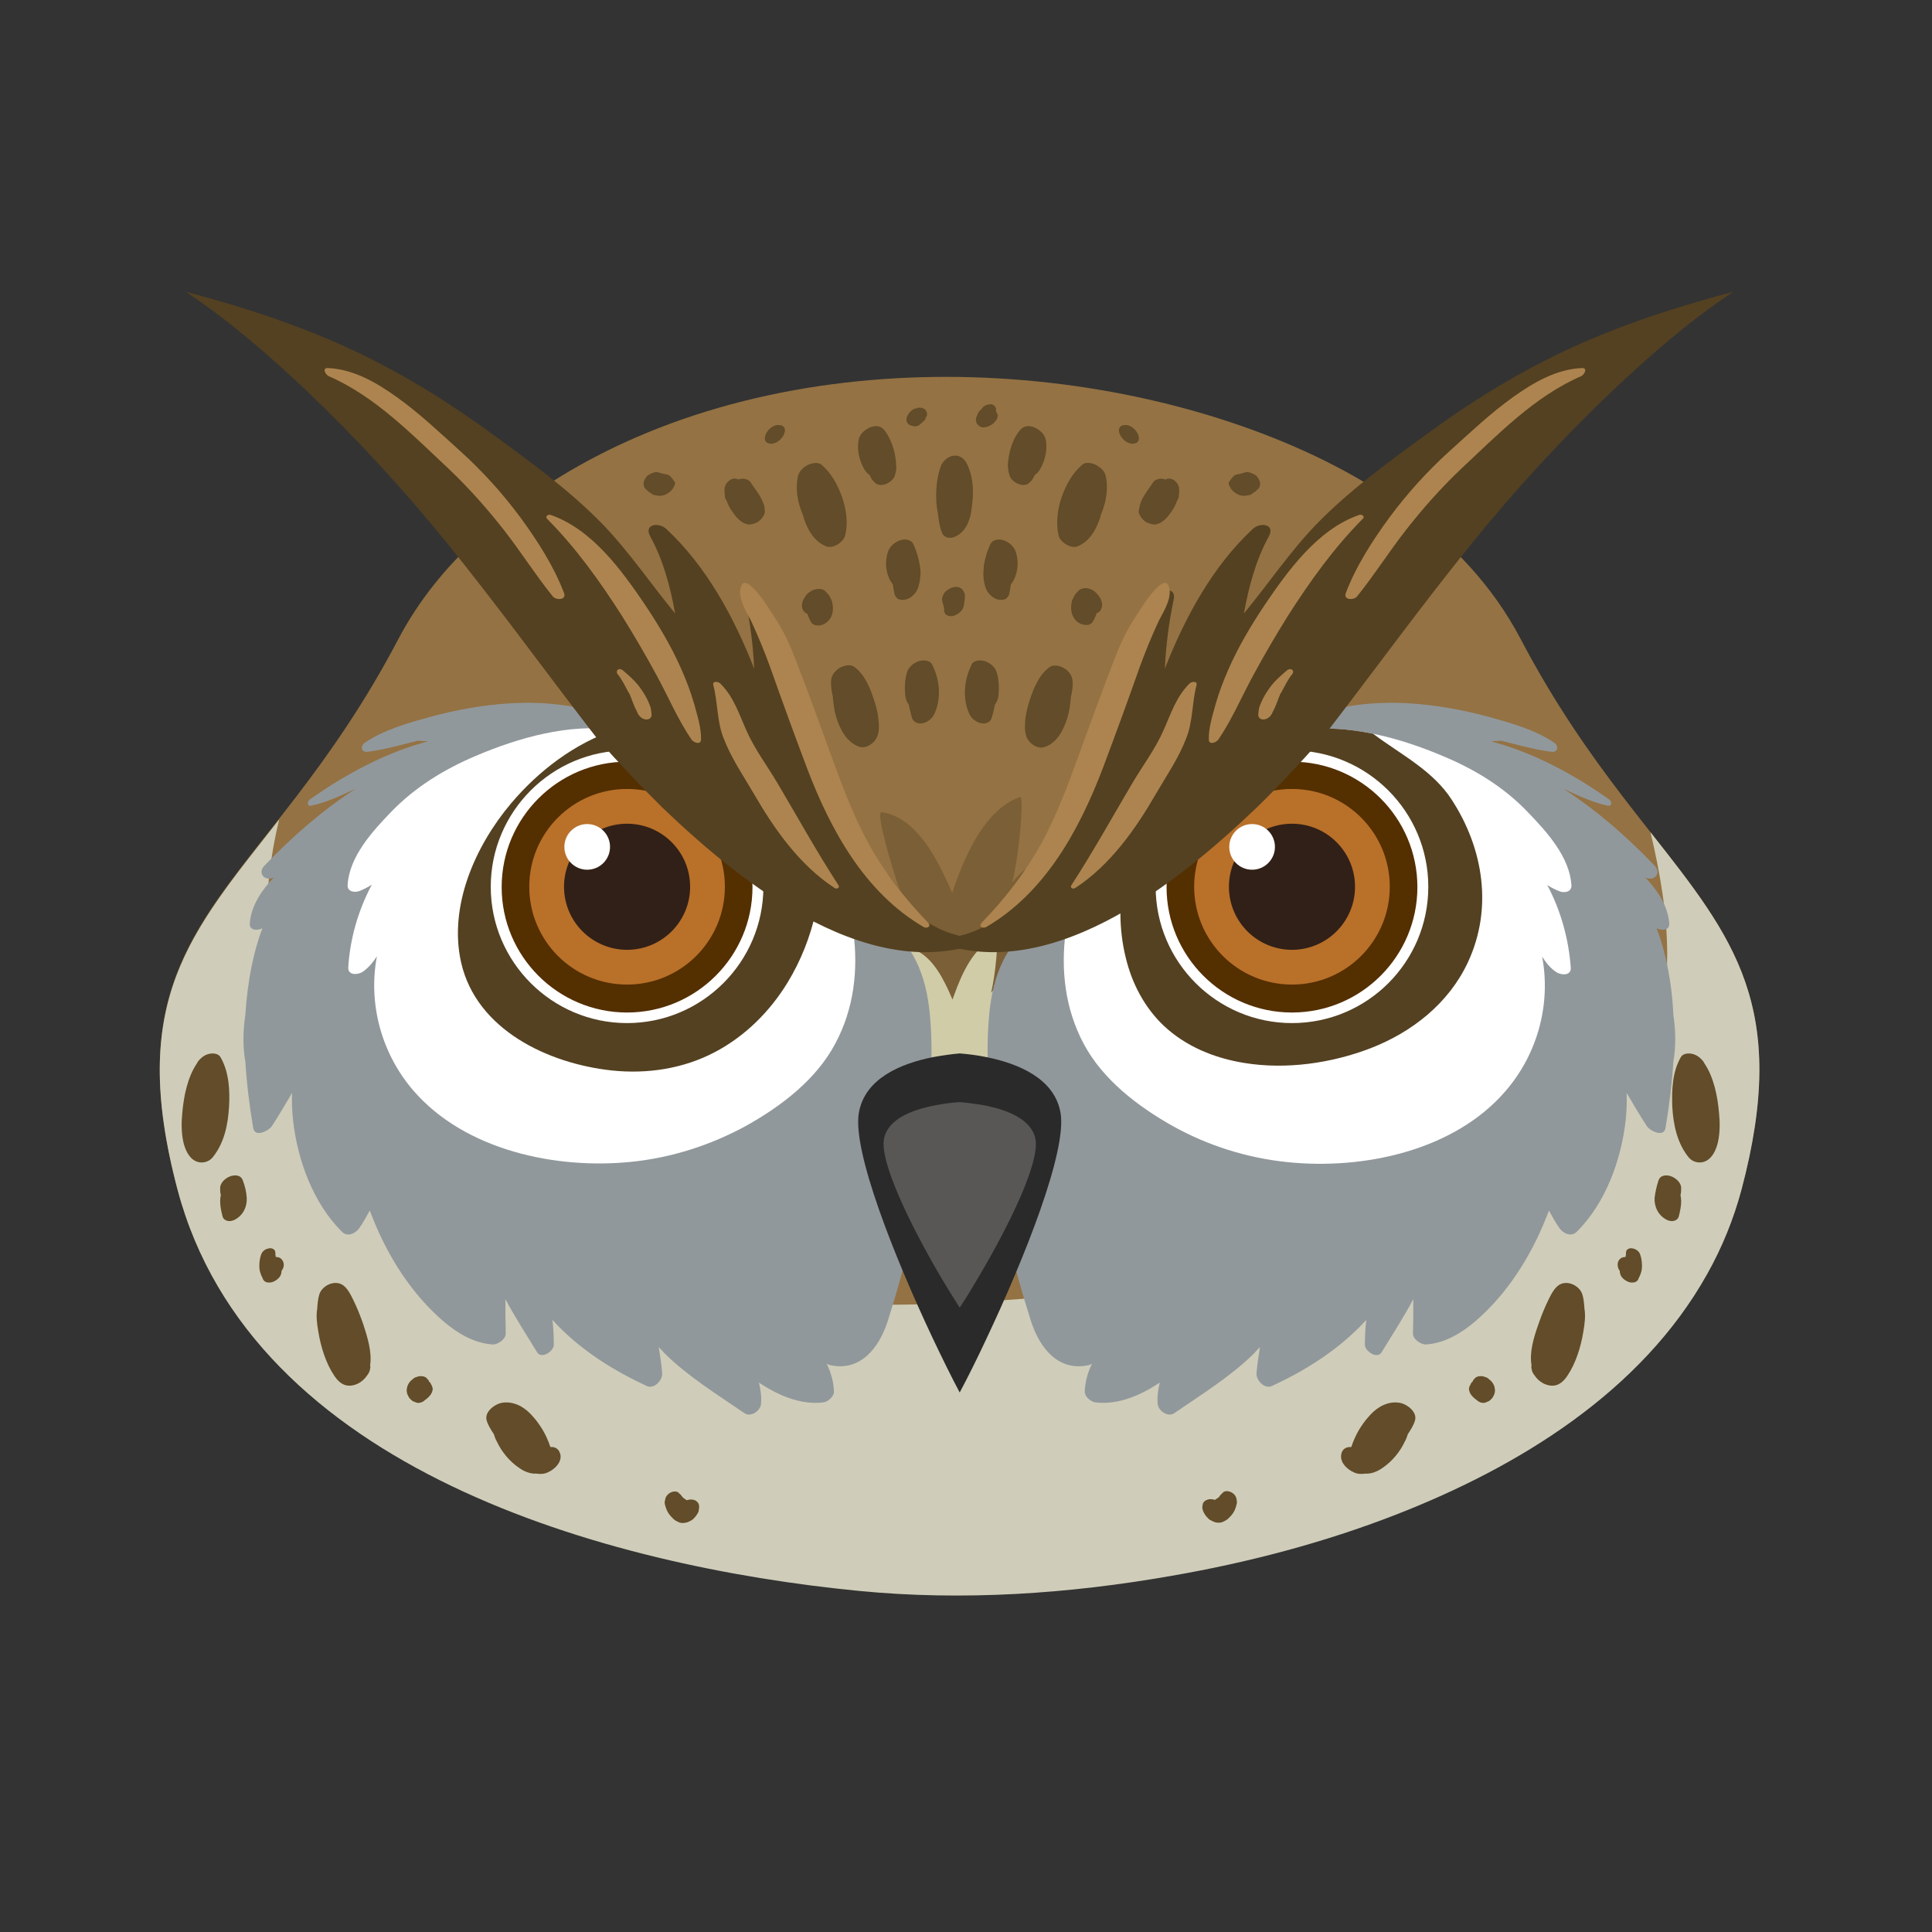 <?xml version="1.0" encoding="utf-8"?>
<!-- Generator: Adobe Illustrator 19.0.0, SVG Export Plug-In . SVG Version: 6.00 Build 0)  -->
<svg version="1.1" id="Calque_1" xmlns="http://www.w3.org/2000/svg" xmlns:xlink="http://www.w3.org/1999/xlink" x="0px" y="0px"
	 viewBox="0 0 566.9 566.9" style="enable-background:new 0 0 566.9 566.9;" xml:space="preserve">
<rect x="0" y="0" width="566.9" height="566.9" fill="#333333" stroke="none"/>
<style type="text/css">
	.st0{fill:#947243;}
	.st1{fill:#CFCDB9;}
	.st2{fill:#7B5F36;}
	.st3{fill:#D0CCA8;}
	.st4{fill:#91989C;}
	.st5{fill:#FFFFFF;}
	.st6{fill:#544121;}
	.st7{fill:#542F00;}
	.st8{fill:#B97029;}
	.st9{fill:#312017;}
	.st10{fill:#2A2A2A;}
	.st11{fill:#595756;}
	.st12{fill:#624C29;}
	.st13{fill:#AD844F;}
</style>
<g id="XMLID_76_">
	<g id="XMLID_133_">
		<path id="XMLID_74_" class="st0" d="M446.2,187.5c-16.6-31.6-48.8-50.9-81.6-62.4c-70.9-24.8-165.8-20.3-224.5,32.9
			c-9.3,8.4-17.3,18.3-23.2,29.5C77.1,263.3,31.2,270,52.1,348.9c21.8,82.2,126.2,110.5,199.8,117.7c30.6,3,61.6,0.9,91.8-4.4
			c22.5-3.9,44.7-9.7,66-18c35.9-14,71.9-36,91.2-70.5c4.4-7.8,7.8-16.2,10.1-24.8C531.9,270,486,263.3,446.2,187.5z"/>
		<path id="XMLID_73_" class="st1" d="M484.3,244.2c2.8,11.8,4.9,23.8,4.9,35.9c0,9.1-1.2,18.3-4.5,26.8
			c-3.5,9.1-9.1,17.1-16.1,23.8c-0.8,0.8-2.5,0.5-2.7-0.7c-2-11.3-0.6-22.8-2.3-34c-3.8,8.1-6.3,16.7-9.4,25.1
			c-3.4,9.1-7.7,18.4-15.5,24.6c-1.1,0.9-2.6,0.3-2.8-1.1c-0.9-10.9,4.5-21.3,4.7-32.1c-0.9,1.5-1.8,2.9-2.8,4.4
			c-14.6,21.9-35.9,37.8-60.1,47.7c-24.5,10.1-51.2,14.4-77.5,16.5c-24.3,1.9-48.8,2.7-73.1,0c-22.8-2.6-45.8-8.3-65.6-20.4
			c-19.1-11.6-33.4-28.7-42.9-48.7c-0.9,7.2-2.4,14.3-5.9,20.7c-0.4,0.7-1.5,1-2.2,0.6c-4.4-2.7-7.7-6.8-9.9-11.5
			c-4.6-9.5-5.6-20.6-5.6-31c-0.1-7.5,0.4-14.9,1.1-22.4c-3.9,8.5-6.4,17.5-8.9,26.5c-0.3,1.3-2.3,1.7-2.9,0.4
			c-3.4-7.1-5.1-14.8-5.7-22.7c-0.7-10.7,0.8-21.6,3.3-32.1c-26.1,33.3-44.5,53.1-29.8,108.6c21.8,82.2,126.2,110.5,199.8,117.7
			c30.6,3,61.6,0.9,91.8-4.4c22.5-3.9,44.7-9.7,66-18c35.9-14,71.9-36,91.2-70.5c4.4-7.8,7.8-16.2,10.1-24.8
			C525.2,295.6,508.7,275.2,484.3,244.2z"/>
		<path id="XMLID_72_" class="st2" d="M206.4,240.4c7.1,10.9,13.7,22.2,21.3,32.8c9.2,12.9,20.5,27.1,36.3,31.8
			c15,4.5,30.9-0.2,43.7-8.5c21.4-13.9,31.1-38.5,45.1-59c-10,3.9-20.2,9.4-28.7,16.6c3.3-5.1,7-9.9,8.2-16.1
			c0.3-1.6-27,10.3-35.3,21c2-7.7,3.6-25.5,2.3-25.1c-10.2,3.5-15.9,16.8-19.2,26c-0.2,0.7-0.5,1.4-0.7,2.1
			c-0.6-1.4-1.2-2.8-1.9-4.2c-3.6-7.7-9.4-18.1-18.8-19.5c-1.9-0.3,3,16.2,5.3,22.9c-3.2-4.5-6.8-8.7-10.6-12.7
			c-7.9-8.1-33.6-16.4-32.8-14.4c1.8,4.4,5,7.8,8.2,11.2c-5.4-5-23.4-7.1-22.5-5.2C206.3,240.2,206.3,240.3,206.4,240.4z"/>
		<path id="XMLID_71_" class="st3" d="M232.6,279.4c4.6,7,8.8,14.2,13.7,21c5.9,8.3,13.2,17.4,23.3,20.4c9.6,2.9,19.8-0.1,28-5.5
			c13.7-8.9,20-24.7,29-37.9c-6.4,2.5-13,6-18.4,10.7c2.1-3.3,4.5-6.4,5.3-10.3c0.2-1-17.3,6.6-22.7,13.5c1.3-5,2.3-16.4,1.5-16.1
			c-6.5,2.2-10.2,10.8-12.3,16.7c-0.2,0.4-0.3,0.9-0.5,1.4c-0.4-0.9-0.8-1.8-1.2-2.7c-2.3-5-6-11.6-12.1-12.5
			c-1.2-0.2,1.9,10.4,3.4,14.7c-2.1-2.9-4.3-5.6-6.8-8.1c-5.1-5.2-21.6-10.5-21.1-9.2c1.1,2.8,3.2,5,5.3,7.2
			c-3.5-3.2-15-4.5-14.4-3.4C232.5,279.3,232.6,279.3,232.6,279.4z"/>
		<g id="XMLID_134_">
			<g id="XMLID_165_">
				<path id="XMLID_70_" class="st4" d="M272.8,297.3c-1.1-11.3-4.8-20.2-14-27.3c-9.3-7.1-19.3-12.6-27.4-21.2
					c-8.4-8.9-14.7-19.4-23-28.3c-6.9-7.4-15.6-12-25.1-8.1c-3.7-2.1-8.3-3.5-11.6-4.3c-7.3-1.7-14.9-2.2-22.4-1.7
					c-7.8,0.5-15.4,1.9-22.9,3.9c-6.5,1.8-13.7,3.8-19.3,7.6c-1.4,0.9-1.2,2.9,0.7,2.7c5-0.6,10.1-2.1,15-3.3c0.1,0,0.2,0.1,0.4,0.1
					c0.8,0,1.6,0.1,2.4,0.1c-1.2,0.4-2.5,0.7-3.7,1.1c-10.9,3.4-21.7,9.4-31,16c-0.8,0.6-0.9,2.1,0.5,1.8c4.5-1,8.8-3,13-5
					c-9.7,6.3-18.6,14-26.8,22.6c-2.2,2.3,0.2,4.7,2.7,3.5c-3.6,3.8-6.6,8.3-7,13.4c-0.2,2.2,2.2,2.2,3.7,1.5
					c-1.4,3.6-2.4,7.4-3.1,10.8c-1,4.9-1.6,9.7-1.9,14.5c-0.7,4.6-0.8,9.4,0,13.9c0.4,6.4,1.2,12.9,2.3,19.4
					c0.5,2.9,4.6,0.8,5.5-0.6c2.1-3.2,4-6.5,5.9-9.7c-0.1,2.7,0,5.4,0.3,8.1c1.3,11.6,5.9,24.3,14.4,32.7c1.6,1.5,3.8,0.5,5-1.1
					c1.2-1.7,2.1-3.4,3.1-5.2c0.3,0.8,0.6,1.6,0.9,2.3c4.5,11.3,11.4,22.2,20.7,30.2c4.1,3.5,8.9,6.4,14.4,6.8
					c1.6,0.1,4-1.6,3.9-3.3c-0.1-3.3-0.1-6.7-0.1-10c2.9,5.5,6.4,10.8,9.3,15.6c1.3,2.1,4.9-0.3,4.9-2.2c0-2.4-0.1-4.8-0.4-7.3
					c0.6,0.6,1.2,1.3,1.8,1.9c7.4,7.5,16.4,13.1,25.9,17.5c2.2,1,4.7-1.8,4.5-3.8c-0.2-2.6-0.6-5.1-1-7.6c0.6,0.6,1.2,1.2,1.7,1.8
					c7,6.9,15.5,12.1,23.5,17.6c1.8,1.2,4.6-0.7,4.8-2.7c0.2-2.1-0.1-4.2-0.6-6.3c5.6,3.7,12.1,6.6,18.9,5.8
					c1.4-0.2,3.2-1.8,3.1-3.2c-0.1-3-0.9-5.6-2.1-8.1c0.3,0.1,0.5,0.2,0.7,0.3c9.2,2.2,14.7-5.1,17.2-12.9c5.4-17,10-35.3,10.7-53.4
					c0.1-0.4,0.1-0.9,0.2-1.3C273,321.3,274,309.2,272.8,297.3z"/>
				<path id="XMLID_171_" class="st5" d="M238.9,241.8c-6.5-10.7-15.2-20.9-26.8-26.2c-9.9-4.6-21.1-4.9-31.3-1.5
					c-13.9-1.8-28.5,2.3-41.2,7.7c-9.2,3.9-17.7,9.1-24.7,16.3c-5.6,5.8-12.4,13.2-12.9,21.6c-0.1,2,2.1,2.3,3.6,1.7
					c1.2-0.5,2.4-1.1,3.5-1.8c-4,7.5-6.4,15.9-6.9,24.2c-0.2,2.5,2.9,2.3,4.3,1.3c1.7-1.2,3-2.8,4.1-4.5
					c-2.6,13.7,1.2,28.4,10.7,39.4c15.1,17.5,41.8,23.2,64,20.9c11.8-1.2,23.3-4.9,33.7-10.6c10.2-5.7,20.5-13.5,26.1-24.1
					C256,285.9,250.4,260.6,238.9,241.8z"/>
				<path id="XMLID_68_" class="st6" d="M180.9,214.1c-0.1,0-0.2,0-0.3,0c-12,4-22.6,12.1-30.7,21.7c-10.5,12.5-18.3,30.1-14.6,46.6
					c4.5,19.8,25.6,29.7,44.2,31.7c10.4,1.1,21-0.5,30.3-5.4c8.9-4.7,16.1-11.9,21.3-20.4c7.8-12.8,10.9-27.8,9.9-42.7
					c-0.7-1.3-1.5-2.6-2.2-3.9c-6.5-10.7-15.2-20.9-26.8-26.2C202.2,211,191.1,210.6,180.9,214.1z"/>
				<path id="XMLID_67_" class="st4" d="M290.3,297.3c1.1-11.3,4.8-20.2,14-27.3c9.3-7.1,19.3-12.6,27.4-21.2
					c8.4-8.9,14.7-19.4,23-28.3c6.9-7.4,15.6-12,25.1-8.1c3.7-2.1,8.3-3.5,11.6-4.3c7.3-1.7,14.9-2.2,22.4-1.7
					c7.8,0.5,15.4,1.9,22.9,3.9c6.5,1.8,13.7,3.8,19.3,7.6c1.4,0.9,1.2,2.9-0.7,2.7c-5-0.6-10.1-2.1-15-3.3c-0.1,0-0.2,0.1-0.4,0.1
					c-0.8,0-1.6,0.1-2.4,0.1c1.2,0.4,2.5,0.7,3.7,1.1c10.9,3.4,21.7,9.4,31,16c0.8,0.6,0.9,2.1-0.5,1.8c-4.5-1-8.8-3-13-5
					c9.7,6.3,18.6,14,26.8,22.6c2.2,2.3-0.2,4.7-2.7,3.5c3.6,3.8,6.6,8.3,7,13.4c0.2,2.2-2.2,2.2-3.7,1.5c1.4,3.6,2.4,7.4,3.1,10.8
					c1,4.9,1.6,9.7,1.8,14.5c0.7,4.6,0.8,9.4,0,13.9c-0.4,6.4-1.2,12.9-2.3,19.4c-0.5,2.9-4.6,0.8-5.5-0.6c-2.1-3.2-4-6.5-5.9-9.7
					c0.1,2.7,0,5.4-0.3,8.1c-1.3,11.6-5.9,24.3-14.4,32.7c-1.6,1.5-3.8,0.5-5-1.1c-1.2-1.7-2.1-3.4-3.1-5.2
					c-0.3,0.8-0.6,1.6-0.9,2.3c-4.5,11.3-11.4,22.2-20.7,30.2c-4.1,3.5-8.9,6.4-14.4,6.8c-1.6,0.1-4-1.6-3.9-3.3
					c0.1-3.3,0.1-6.7,0.1-10c-2.9,5.5-6.4,10.8-9.3,15.6c-1.3,2.1-4.9-0.3-4.9-2.2c0-2.4,0.1-4.8,0.4-7.3c-0.6,0.6-1.2,1.3-1.8,1.9
					c-7.4,7.5-16.4,13.1-25.9,17.5c-2.2,1-4.7-1.8-4.5-3.8c0.2-2.6,0.6-5.1,1-7.6c-0.6,0.6-1.2,1.2-1.7,1.8
					c-7,6.9-15.5,12.1-23.5,17.6c-1.8,1.2-4.6-0.7-4.8-2.7c-0.2-2.1,0.1-4.2,0.6-6.3c-5.6,3.7-12.1,6.6-18.9,5.8
					c-1.4-0.2-3.2-1.8-3.1-3.2c0.1-3,0.9-5.6,2.1-8.1c-0.3,0.1-0.5,0.2-0.7,0.3c-9.2,2.2-14.7-5.1-17.2-12.9
					c-5.4-17-10-35.3-10.7-53.4c-0.1-0.4-0.1-0.9-0.2-1.3C290.2,321.3,289.1,309.2,290.3,297.3z"/>
				<path id="XMLID_167_" class="st5" d="M318,306.3c5.6,10.5,15.8,18.3,26.1,24.1c10.4,5.8,21.9,9.4,33.7,10.6
					c22.2,2.3,48.9-3.3,64-20.9c9.5-11,13.3-25.7,10.7-39.4c1.1,1.7,2.3,3.3,4.1,4.5c1.4,1,4.5,1.2,4.3-1.3
					c-0.6-8.3-2.9-16.7-6.9-24.2c1.1,0.7,2.3,1.3,3.5,1.8c1.4,0.6,3.7,0.3,3.6-1.7c-0.5-8.4-7.3-15.8-12.9-21.6
					c-7-7.3-15.4-12.4-24.7-16.3c-12.7-5.4-27.4-9.4-41.2-7.7c-10.2-3.4-21.4-3.1-31.3,1.5c-11.6,5.4-20.3,15.5-26.8,26.2
					C312.7,260.6,307.1,285.9,318,306.3z"/>
				<path id="XMLID_65_" class="st6" d="M330.3,280.9c1.8,7.6,5.5,14.7,11.2,20.1c6.5,6.1,14.9,9.5,23.6,10.9
					c12.3,2,25.5,0.1,37-4.3c12.2-4.7,23-13.2,28.6-25.2c7.4-15.8,4.6-33.4-4.7-47.7c-5.6-8.7-15-13.3-23.1-19.4
					c-6.9-1.4-13.9-2-20.8-1.1c-9.5-3.2-19.8-3.1-29.2,0.7c-5.7,4.9-10.6,10.9-14.4,17.5C330.4,246.6,326.3,264.6,330.3,280.9z"/>
			</g>
			<g id="XMLID_142_">
				<g id="XMLID_154_">
					<g id="XMLID_160_">
						<circle id="XMLID_64_" class="st7" cx="184" cy="260.2" r="38.4"/>
						<path id="XMLID_161_" class="st5" d="M184,300.2c-22,0-40-17.9-40-40c0-22,17.9-40,40-40c22,0,40,17.9,40,40
							C224,282.3,206,300.2,184,300.2z M184,223.5c-20.3,0-36.8,16.5-36.8,36.8c0,20.3,16.5,36.8,36.8,36.8
							c20.3,0,36.8-16.5,36.8-36.8C220.8,240,204.3,223.5,184,223.5z"/>
					</g>
					<g id="XMLID_155_">
						<circle id="XMLID_61_" class="st8" cx="184" cy="260.2" r="28.7"/>
						<g id="XMLID_156_">
							<circle id="XMLID_60_" class="st9" cx="184" cy="260.2" r="18.5"/>
							<circle id="XMLID_59_" class="st5" cx="172.3" cy="248.5" r="6.7"/>
						</g>
					</g>
				</g>
				<g id="XMLID_143_">
					<g id="XMLID_149_">
						<circle id="XMLID_58_" class="st7" cx="379.1" cy="260.2" r="38.4"/>
						<path id="XMLID_150_" class="st5" d="M379.1,300.2c-22,0-40-17.9-40-40c0-22,17.9-40,40-40c22,0,40,17.9,40,40
							C419.1,282.3,401.2,300.2,379.1,300.2z M379.1,223.5c-20.3,0-36.8,16.5-36.8,36.8c0,20.3,16.5,36.8,36.8,36.8
							c20.3,0,36.8-16.5,36.8-36.8C415.9,240,399.4,223.5,379.1,223.5z"/>
					</g>
					<g id="XMLID_144_">
						<circle id="XMLID_55_" class="st8" cx="379.1" cy="260.2" r="28.7"/>
						<g id="XMLID_145_">
							<circle id="XMLID_54_" class="st9" cx="379.1" cy="260.2" r="18.5"/>
							<circle id="XMLID_53_" class="st5" cx="367.4" cy="248.5" r="6.7"/>
						</g>
					</g>
				</g>
			</g>
			<g id="XMLID_139_">
				<path id="XMLID_52_" class="st6" d="M387.8,216.8c0.7-0.9,1.4-1.8,2.1-2.7c14-18.2,27.5-36.8,42-54.7
					c12.8-15.8,26.5-30.7,41.2-44.7c11.1-10.5,22.7-20.6,35.5-29.1c-18.8,5-37.3,11.1-54.7,19.9c-12.5,6.3-24.4,13.9-35.7,22.2
					c-11,8-22.5,16.4-32,26.2c-7.8,8.1-14.1,17.5-21.2,26.1c1.4-7.8,3.5-15.7,7.3-22.6c2-3.7-2.6-4.2-4.7-2.2
					c-11.7,10.9-19.8,25.7-25.8,41c0.3-6.8,1.2-13.7,2.6-20.3c0.5-2.5-1.2-3-2.9-2.5c-2.8,4.6-5.3,9.5-7.4,14.6
					c-8.4,20.1-12.1,42.5-23.5,61.3c-5,8.2-11.4,16.1-19.6,21.3c-5.9,3.7-12.5,5.3-19,4.7c34.4,15.3,73-15.6,96.7-38.3
					C375.3,230.6,381.6,223.8,387.8,216.8z"/>
				<path id="XMLID_51_" class="st6" d="M175.3,216.8c-0.7-0.9-1.4-1.8-2.1-2.7c-14-18.2-27.5-36.8-42-54.7
					c-12.8-15.8-26.5-30.7-41.2-44.7c-11.1-10.5-22.7-20.6-35.5-29.1c18.8,5,37.3,11.1,54.7,19.9c12.5,6.3,24.4,13.9,35.7,22.2
					c11,8,22.5,16.4,32,26.2c7.8,8.1,14.1,17.5,21.2,26.1c-1.4-7.8-3.5-15.7-7.3-22.6c-2-3.7,2.6-4.2,4.7-2.2
					c11.7,10.9,19.8,25.7,25.8,41c-0.3-6.8-1.2-13.7-2.6-20.3c-0.5-2.5,1.2-3,2.9-2.5c2.8,4.6,5.3,9.5,7.4,14.6
					c8.4,20.1,12.1,42.5,23.5,61.3c5,8.2,11.4,16.1,19.6,21.3c5.9,3.7,12.5,5.3,19,4.7c-34.4,15.3-73-15.6-96.7-38.3
					C187.9,230.6,181.5,223.8,175.3,216.8z"/>
			</g>
			<g id="XMLID_137_">
				<path id="XMLID_50_" class="st10" d="M311.2,326.6c-1.7-10.1-12.3-14.5-21.7-16.4c-2.8-0.6-5.5-0.9-7.9-1.1
					c-2.4,0.2-5.1,0.6-7.9,1.1c-9.5,1.9-20,6.3-21.7,16.4c-1.9,11.3,10.6,42.6,21.7,66.1c2.8,5.9,5.5,11.4,7.9,15.9
					c2.4-4.5,5.1-9.9,7.9-15.9C300.6,369.2,313.1,337.9,311.2,326.6z"/>
			</g>
			<g id="XMLID_135_">
				<path id="XMLID_49_" class="st11" d="M303.8,334.1c-1.3-6.1-9.2-8.8-16.3-10c-2.1-0.3-4.2-0.6-5.9-0.7c-1.8,0.1-3.8,0.3-5.9,0.7
					c-7.1,1.2-15,3.8-16.3,10c-1.4,6.8,8,25.8,16.3,40c2.1,3.6,4.2,6.9,5.9,9.6c1.8-2.7,3.8-6,5.9-9.6
					C295.9,359.9,305.3,340.9,303.8,334.1z"/>
			</g>
		</g>
	</g>
	<g id="XMLID_123_">
		<path id="XMLID_48_" class="st12" d="M257.7,210.6c-0.2-1.8-0.7-3.6-1.3-5.4c-1.1-3.4-2.7-7.3-5.7-9.5c-1.2-0.9-3-0.4-4.2,0.2
			c-1.3,0.8-2.5,2.1-2.6,3.6c-0.2,1.6,0.1,3.3,0.5,5c0,0.1,0,0.2,0,0.3c0.2,1.9,0.4,3.8,1,5.7c1.1,3.5,3,7.3,6.7,8.6
			c2.1,0.7,4.6-1.1,5.3-3C258.1,214.5,257.9,212.4,257.7,210.6z"/>
		<path id="XMLID_47_" class="st12" d="M244.2,176.7c-0.1-0.2-0.1-0.4-0.2-0.6c-0.2-0.4-0.4-0.8-0.6-1.2c-0.4-0.6-0.9-1.1-1.4-1.6
			c-0.5-0.3-1-0.5-1.6-0.5c-0.5,0-1,0.1-1.4,0.2c-0.5,0.1-1,0.4-1.4,0.7c-0.6,0.4-1.1,0.9-1.4,1.5c-0.1,0.1-0.1,0.2-0.2,0.3
			c-0.2,0.3-0.4,0.7-0.5,1c-0.1,0.2-0.1,0.4-0.1,0.5c0,0.1-0.1,0.3-0.1,0.5c0,0.1,0,0.7,0.1,0.9c0,0,0,0,0,0.1c0,0,0.3,0.7,0.4,0.8
			c0,0,0,0,0,0c0.1,0.1,0.5,0.5,0.6,0.6c0,0,0,0,0,0c0.2,0.1,0.3,0.1,0.5,0.2c0.3,0.9,0.7,1.8,1.2,2.6c0.5,0.8,1.7,0.9,2.6,0.8
			c1.1-0.2,2.2-1,2.8-1.9c0.1-0.1,0.1-0.2,0.2-0.3c-0.1,0.1-0.1,0.2-0.2,0.3c0.2-0.2,0.3-0.4,0.4-0.7c0.1-0.2,0.2-0.3,0.2-0.5
			c0-0.1,0.1-0.2,0.1-0.3c0.1-0.4,0.2-0.9,0.2-1.3c0-0.2,0-0.4,0-0.6C244.3,177.6,244.3,177.1,244.2,176.7z"/>
		<path id="XMLID_46_" class="st12" d="M273.4,194.8c-0.2-0.4-0.9-0.8-1.4-0.9c-0.8-0.2-1.6-0.1-2.4,0.1c-1.4,0.5-2.9,1.6-3.4,3.1
			c-0.7,2.2-0.8,4.5-0.6,6.8c0.1,0.9,0.3,1.8,0.9,2.6c0,0,0.1,0.1,0.1,0.1c0.3,1.3,0.6,2.7,1,4c0.4,1.4,1.9,1.9,3.2,1.6
			c1.6-0.4,2.9-1.5,3.5-3C276.3,204.5,275.7,199.2,273.4,194.8z"/>
		<path id="XMLID_45_" class="st12" d="M269.9,165.9c-0.3-2-0.9-3.9-1.7-5.8c-0.3-0.7-0.6-1.2-1.3-1.5c-0.7-0.3-1.5-0.4-2.3-0.2
			c-1.7,0.4-3.4,1.7-4,3.4c-1.1,3.1-0.7,7,1.4,9.7c0,0,0,0,0,0c0.1,1,0.3,1.9,0.5,2.9c0.1,0.4,0.5,0.9,0.8,1.2
			c0.5,0.4,1.2,0.4,1.9,0.4c1.4-0.1,2.6-1,3.5-2.2c0.8-1.1,1.1-2.7,1.3-4.1C270.2,168.3,270.1,167.1,269.9,165.9z"/>
		<path id="XMLID_44_" class="st12" d="M247.1,145.9c-1.3-3.6-3.1-7-6-9.5c-1-0.9-2.8-0.5-3.8-0.1c-1.2,0.5-2.7,1.8-3.1,3.2
			c-0.9,3.8-0.2,7.9,1.4,11.6c0.1,0.5,0.3,0.9,0.4,1.4c1.2,3.3,3,6.4,6.4,7.8c2,0.8,5.1-1.2,5.6-3.2
			C248.9,153.3,248.3,149.5,247.1,145.9z"/>
		<path id="XMLID_43_" class="st12" d="M223.9,147.5c-0.3-0.8-0.7-1.6-1.2-2.4c-0.4-0.5-0.7-1.1-1.1-1.6c-0.3-0.5-0.7-0.9-1-1.5
			c0,0,0,0,0,0.1c-0.3-0.6-0.6-1-1.2-1.3c-0.8-0.4-1.6-0.4-2.4-0.2c-0.2,0-0.3,0.1-0.5,0.1c-0.1-0.1-0.2-0.1-0.3-0.2
			c-0.7-0.2-1.6,0-2.2,0.5c-0.8,0.6-1.2,1.3-1.4,2.2c0,0.2,0,0.4,0,0.6c0,0.5,0,1.1,0.1,1.6c0,0.5,0.1,0.9,0.4,1.3c0,0,0,0,0,0
			c0.3,0.7,0.6,1.5,1,2.2c0.5,0.9,1.1,1.7,1.7,2.5c0.7,0.8,1.5,1.6,2.5,2.1c0.5,0.2,1,0.4,1.5,0.4c0.8,0,1.6-0.3,2.3-0.6
			c0.6-0.3,1.1-0.8,1.5-1.3c0.4-0.5,0.9-1.3,0.8-2C224.4,149.2,224.3,148.3,223.9,147.5z"/>
		<path id="XMLID_42_" class="st12" d="M197.2,140.3c-0.2-0.2-0.5-0.5-0.7-0.7c0,0-0.1-0.1-0.1-0.1c0,0,0,0-0.1,0
			c-0.1-0.1-0.6-0.3-0.7-0.3c-0.2-0.1-0.5-0.1-0.7-0.1c-0.4-0.1-0.8-0.2-1.1-0.3c-0.2-0.1-0.4-0.1-0.6-0.2c-0.2,0-0.3,0-0.4-0.1
			c-0.3,0-0.5,0.1-0.8,0.1c-0.3,0.1-0.5,0.2-0.8,0.3l-0.8,0.4c-0.4,0.2-0.7,0.5-0.9,0.9c-0.2,0.2-0.3,0.4-0.4,0.7
			c-0.1,0.2-0.2,0.4-0.2,0.7c-0.1,0.2-0.1,0.5,0,0.7c0,0.3,0.1,0.6,0.3,0.9c0.1,0.2,0.3,0.3,0.5,0.5c0.2,0.2,0.3,0.3,0.5,0.5
			c0.2,0.1,0.4,0.3,0.6,0.4c0.2,0.1,0.4,0.2,0.5,0.4c0,0,0,0,0.1,0c0.1,0.1,0.6,0.3,0.7,0.3c0.1,0,0.1,0,0.2,0
			c0.1,0,0.3,0.1,0.4,0.1c0.3,0,0.5,0.1,0.8,0.1c0.4,0,0.9-0.1,1.3-0.2c0.3-0.1,0.6-0.2,0.9-0.4c0.4-0.2,0.8-0.5,1.2-0.9
			c0.2-0.2,0.4-0.5,0.6-0.7c0.1-0.3,0.2-0.5,0.4-0.8c0.2-0.4,0.2-0.7,0.1-1.1C197.5,140.9,197.4,140.6,197.2,140.3z"/>
		<path id="XMLID_41_" class="st12" d="M262.9,135.6c-0.1-1.2-0.3-2.3-0.6-3.5c-0.6-2.1-1.5-4.3-2.9-6c-1-1.1-2.4-1.3-3.8-0.8
			c-1.4,0.5-3,1.7-3.5,3.2c-0.8,2.9-0.1,6.2,1.3,8.8c0.2,0.4,0.5,0.9,0.8,1.2c0.3,0.4,0.6,0.6,1,0.9c0.3,0.7,0.7,1.5,1.3,2
			c0.4,0.4,0.7,0.7,1.2,0.8c0.7,0.2,1.4,0.1,2-0.1c1.2-0.4,2.6-1.4,2.9-2.7c0.2-0.7,0.4-1.4,0.4-2.1
			C263,136.8,262.9,136.2,262.9,135.6z"/>
		<path id="XMLID_40_" class="st12" d="M228.3,124.7c-3.1,0-5.9,5.5-1.9,5.5C229.5,130.1,232.4,124.7,228.3,124.7z"/>
	</g>
	<g id="XMLID_113_">
		<path id="XMLID_39_" class="st12" d="M301.2,216.2c0.7,1.9,3.2,3.7,5.3,3c3.7-1.2,5.6-5.1,6.7-8.6c0.6-1.9,0.8-3.7,1-5.7
			c0-0.1,0-0.2,0-0.3c0.4-1.6,0.7-3.4,0.5-5c-0.2-1.6-1.3-2.9-2.6-3.6c-1.2-0.7-3-1.1-4.2-0.2c-3,2.2-4.6,6.1-5.7,9.5
			c-0.6,1.7-1,3.5-1.3,5.4C300.7,212.4,300.6,214.5,301.2,216.2z"/>
		<path id="XMLID_38_" class="st12" d="M314.3,178c0,0.2,0,0.4,0,0.6c0,0.5,0.1,0.9,0.2,1.3c0,0.1,0.1,0.2,0.1,0.3
			c0.1,0.2,0.1,0.3,0.2,0.5c0.1,0.3,0.2,0.5,0.4,0.7c-0.1-0.1-0.1-0.2-0.2-0.3c0.1,0.1,0.1,0.2,0.2,0.3c0.5,1,1.7,1.7,2.8,1.9
			c0.9,0.2,2,0.1,2.6-0.8c0.5-0.8,0.9-1.7,1.2-2.6c0.2-0.1,0.3-0.1,0.5-0.2c0,0,0,0,0,0c0.1,0,0.6-0.5,0.6-0.6c0,0,0,0,0,0
			c0,0,0.3-0.7,0.4-0.8c0,0,0,0,0-0.1c0-0.1,0.1-0.7,0.1-0.9c0-0.2-0.1-0.4-0.1-0.5c0-0.1-0.1-0.3-0.1-0.5c-0.1-0.3-0.3-0.7-0.5-1
			c0-0.1-0.1-0.2-0.2-0.3c-0.4-0.6-0.9-1.1-1.4-1.5c-0.4-0.3-0.9-0.6-1.4-0.7c-0.5-0.2-0.9-0.3-1.4-0.2c-0.6,0-1.1,0.2-1.6,0.5
			c-0.5,0.5-1,1-1.4,1.6c-0.2,0.4-0.4,0.8-0.6,1.2c-0.1,0.2-0.2,0.4-0.2,0.6C314.4,177.1,314.3,177.6,314.3,178z"/>
		<path id="XMLID_37_" class="st12" d="M285.2,194.8c0.2-0.4,0.9-0.8,1.4-0.9c0.8-0.2,1.6-0.1,2.4,0.1c1.4,0.5,2.9,1.6,3.4,3.1
			c0.7,2.2,0.8,4.5,0.6,6.8c-0.1,0.9-0.3,1.8-0.9,2.6c0,0-0.1,0.1-0.1,0.1c-0.3,1.3-0.6,2.7-1,4c-0.4,1.4-1.9,1.9-3.2,1.6
			c-1.6-0.4-2.9-1.5-3.5-3C282.3,204.5,283,199.2,285.2,194.8z"/>
		<path id="XMLID_36_" class="st12" d="M288.7,165.9c0.3-2,0.9-3.9,1.7-5.8c0.3-0.7,0.6-1.2,1.3-1.5c0.7-0.3,1.5-0.4,2.3-0.2
			c1.7,0.4,3.4,1.7,4,3.4c1.1,3.1,0.7,7-1.4,9.7c0,0,0,0,0,0c-0.1,1-0.3,1.9-0.5,2.9c-0.1,0.4-0.5,0.9-0.8,1.2
			c-0.5,0.4-1.2,0.4-1.9,0.4c-1.4-0.1-2.6-1-3.5-2.2c-0.8-1.1-1.1-2.7-1.3-4.1C288.5,168.3,288.6,167.1,288.7,165.9z"/>
		<path id="XMLID_35_" class="st12" d="M310.6,157.1c0.5,2,3.6,4,5.6,3.2c3.4-1.4,5.2-4.5,6.4-7.8c0.2-0.4,0.3-0.9,0.4-1.4
			c1.6-3.7,2.3-7.8,1.4-11.6c-0.3-1.4-1.8-2.6-3.1-3.2c-1.1-0.5-2.9-0.8-3.8,0.1c-2.9,2.5-4.7,5.9-6,9.5
			C310.3,149.5,309.8,153.3,310.6,157.1z"/>
		<path id="XMLID_34_" class="st12" d="M334.7,147.5c0.3-0.8,0.7-1.6,1.2-2.4c0.4-0.5,0.7-1.1,1.1-1.6c0.3-0.5,0.7-0.9,1-1.5
			c0,0,0,0,0,0.1c0.3-0.6,0.6-1,1.2-1.3c0.8-0.4,1.6-0.4,2.4-0.2c0.2,0,0.3,0.1,0.5,0.1c0.1-0.1,0.2-0.1,0.3-0.2
			c0.7-0.2,1.6,0,2.2,0.5c0.8,0.6,1.2,1.3,1.4,2.2c0,0.2,0,0.4,0,0.6c0,0.5,0,1.1-0.1,1.6c0,0.5-0.1,0.9-0.4,1.3c0,0,0,0,0,0
			c-0.3,0.7-0.6,1.5-1,2.2c-0.5,0.9-1.1,1.7-1.7,2.5c-0.7,0.8-1.5,1.6-2.5,2.1c-0.5,0.2-1,0.4-1.5,0.4c-0.8,0-1.6-0.3-2.3-0.6
			c-0.6-0.3-1.1-0.8-1.5-1.3c-0.4-0.5-0.9-1.3-0.9-2C334.3,149.2,334.4,148.3,334.7,147.5z"/>
		<path id="XMLID_33_" class="st12" d="M361.4,140.3c0.2-0.2,0.5-0.5,0.7-0.7c0,0,0.1-0.1,0.1-0.1c0,0,0,0,0.1,0
			c0.1-0.1,0.6-0.3,0.7-0.3c0.2-0.1,0.5-0.1,0.7-0.1c0.4-0.1,0.8-0.2,1.1-0.3c0.2-0.1,0.4-0.1,0.6-0.2c0.2,0,0.3,0,0.4-0.1
			c0.3,0,0.5,0.1,0.8,0.1c0.3,0.1,0.5,0.2,0.8,0.3l0.8,0.4c0.4,0.2,0.7,0.5,0.9,0.9c0.2,0.2,0.3,0.4,0.4,0.7
			c0.1,0.2,0.2,0.4,0.2,0.7c0.1,0.2,0.1,0.5,0,0.7c0,0.3-0.1,0.6-0.3,0.9c-0.1,0.2-0.3,0.3-0.5,0.5c-0.2,0.2-0.3,0.3-0.5,0.5
			c-0.2,0.1-0.4,0.3-0.6,0.4c-0.2,0.1-0.4,0.2-0.5,0.4c0,0,0,0-0.1,0c-0.1,0.1-0.6,0.3-0.7,0.3c-0.1,0-0.1,0-0.2,0
			c-0.1,0-0.3,0.1-0.4,0.1c-0.3,0-0.5,0.1-0.8,0.1c-0.4,0-0.9-0.1-1.3-0.2c-0.3-0.1-0.6-0.2-0.9-0.4c-0.4-0.2-0.8-0.5-1.2-0.9
			c-0.2-0.2-0.4-0.5-0.6-0.7c-0.1-0.3-0.2-0.5-0.4-0.8c-0.2-0.4-0.2-0.7-0.1-1.1C361.1,140.9,361.2,140.6,361.4,140.3z"/>
		<path id="XMLID_32_" class="st12" d="M295.8,135.6c0.1-1.2,0.3-2.3,0.6-3.5c0.6-2.1,1.5-4.3,3-6c1-1.1,2.4-1.3,3.8-0.8
			c1.4,0.5,3,1.7,3.5,3.2c0.8,2.9,0.1,6.2-1.3,8.8c-0.2,0.4-0.5,0.9-0.8,1.2c-0.3,0.4-0.6,0.6-1,0.9c-0.3,0.7-0.7,1.5-1.3,2
			c-0.4,0.4-0.7,0.7-1.2,0.8c-0.7,0.2-1.4,0.1-2-0.1c-1.2-0.4-2.6-1.4-2.9-2.7c-0.2-0.7-0.4-1.4-0.4-2.1
			C295.7,136.8,295.7,136.2,295.8,135.6z"/>
		<path id="XMLID_31_" class="st12" d="M330.3,124.7c3.1,0,5.9,5.5,1.9,5.5C329.1,130.1,326.3,124.7,330.3,124.7z"/>
	</g>
	<path id="XMLID_30_" class="st12" d="M284.5,138c-0.5-1.4-1.2-3.2-2.6-3.9c-2.2-1.2-4.9,0.4-5.8,2.6c-1,2.7-1.4,5.7-1.4,8.6
		c0,1.6,0.1,3.3,0.4,4.8c0,0.1,0.1,0.3,0.1,0.4c0.2,2,0.5,4,1.2,5.8c0.6,1.6,2.4,1.8,3.8,1.2c3.6-1.6,4.7-5.6,5-9.2
		C285.7,144.9,285.6,141.2,284.5,138z"/>
	<path id="XMLID_29_" class="st12" d="M283.1,174.5c0-0.1,0-0.3-0.1-0.4c-0.1-0.3-0.3-0.7-0.5-1c-0.2-0.3-0.5-0.5-0.8-0.6
		c-0.3-0.2-0.7-0.3-1.1-0.3c-0.3,0-0.5,0.1-0.8,0.1c-0.4,0.1-0.9,0.2-1.2,0.5c-0.3,0.1-0.5,0.3-0.8,0.5c-0.4,0.3-0.7,0.6-0.9,1
		c-0.1,0.2-0.2,0.5-0.3,0.7c-0.2,0.5-0.2,0.9-0.1,1.4c0,0.1,0,0.2,0.1,0.4c0,0.1,0.1,0.2,0.1,0.4c0.1,0.2,0.1,0.4,0.2,0.7
		c0.1,0.5,0.2,0.9,0.2,1.4c0-0.2,0-0.4-0.1-0.6c0,0.5,0,0.9,0.3,1.3c0.2,0.3,0.3,0.4,0.5,0.5c0.4,0.2,0.8,0.3,1.2,0.3
		c0.4,0,0.7,0,1-0.2c0.4-0.1,0.7-0.3,1.1-0.5c0.7-0.5,1.4-1.2,1.6-2c0.1-0.4,0.2-0.7,0.2-1.1c0.1-0.3,0.1-0.6,0.1-0.9
		C283.2,175.5,283.1,175,283.1,174.5z"/>
	<path id="XMLID_28_" class="st12" d="M272,121.6c0-0.3,0-0.7-0.2-0.9c-0.1-0.3-0.3-0.6-0.6-0.7c-0.2-0.1-0.4-0.2-0.6-0.3
		c-0.5-0.1-1-0.1-1.4,0c-0.3,0.1-0.5,0.2-0.8,0.2c-0.5,0.2-1,0.6-1.4,1c-0.5,0.6-1,1.3-1,2.1c-0.1,0.8,0.4,1.5,1.1,1.8l0,0
		c0,0,0,0,0.1,0c0,0,0,0,0,0c0.1,0.1,0.2,0.1,0.3,0.1l0.1,0c0.2,0.1,0.5,0.2,0.8,0.2c0.2,0,0.5,0,0.7-0.1c0.2-0.1,0.5-0.2,0.7-0.3
		c0.1-0.1,0.1-0.2,0.2-0.2c0.1-0.1,0.2-0.2,0.3-0.3c0,0,0.1,0,0.1-0.1c0.4-0.3,0.9-0.7,1.2-1.2c0,0,0-0.1,0-0.1
		c-0.2,0.2-0.3,0.4-0.5,0.6c0.3-0.3,0.5-0.6,0.6-1C271.9,122.3,272,121.9,272,121.6z"/>
	<path id="XMLID_27_" class="st12" d="M292.4,121C292.4,121,292.4,121,292.4,121c0,0,0,0.1,0,0.1C292.4,121,292.4,121,292.4,121
		c-0.1-0.3-0.1-0.4-0.2-0.6c0.1-0.2,0.1-0.5,0-0.7c-0.1-0.3-0.2-0.5-0.4-0.6c-0.2-0.2-0.4-0.3-0.6-0.4c-0.2,0-0.3-0.1-0.5-0.1
		c-0.4,0-0.8,0.1-1.2,0.2c-0.2,0.1-0.4,0.2-0.6,0.3c-0.4,0.2-0.6,0.6-0.9,0.9c0,0.1-0.1,0.1-0.1,0.2c-0.1,0-0.1,0.1-0.2,0.1
		c-0.1,0.1-0.2,0.2-0.2,0.2c-0.2,0.2-0.4,0.5-0.5,0.7c0,0.1-0.1,0.1-0.1,0.2c0,0.1-0.1,0.1-0.1,0.2c0,0,0,0.1,0,0.1
		c-0.1,0.2-0.2,0.5-0.3,0.7c-0.1,0.3-0.2,0.7-0.1,1c0,0.4,0.1,0.7,0.4,1.1c0.1,0.1,0.4,0.4,0.5,0.5c0.2,0.1,0.4,0.2,0.6,0.3
		c0.2,0.1,0.5,0.1,0.7,0.1c0.3,0,0.5-0.1,0.8-0.1c0.3-0.1,0.5-0.1,0.8-0.3c0.1,0,0.7-0.4,0.8-0.4c0.3-0.2,0.5-0.4,0.7-0.6
		c0.1-0.1,0.2-0.2,0.3-0.4c0.1-0.1,0.2-0.2,0.3-0.3c0.3-0.4,0.4-0.9,0.5-1.4C292.6,121.5,292.5,121.2,292.4,121z"/>
	<g id="XMLID_99_">
		<path id="XMLID_26_" class="st12" d="M64.7,310.2c-0.6-1.1-2.2-1.2-3.2-1c-1.5,0.3-2.6,1.2-3.5,2.4c-0.1,0.1-0.1,0.3-0.2,0.4
			c-2.8,4.1-3.9,9.8-4.3,14.5c-0.3,2.8-0.3,5.8,0.3,8.6c0.5,2.1,1.5,4.6,3.6,5.6c1.6,0.8,3.8,0.4,5-1.1c3.4-4.2,4.5-9.6,4.8-14.8
			C67.5,320,67.2,314.5,64.7,310.2z"/>
		<path id="XMLID_25_" class="st12" d="M71.3,346.5c-0.2-0.7-0.7-1.3-1.5-1.5c-0.7-0.2-1.4-0.1-2.1,0.1c-1.5,0.5-3.1,1.9-3.1,3.5
			c0,0.7,0,1.4,0.2,2c-0.1,0.6-0.2,1.2-0.2,1.8c0,1.5,0.3,3,0.7,4.5c0.2,0.9,1.1,1.4,2,1.4c1.1,0,2.1-0.6,2.9-1.3
			c1.6-1.4,2.3-3.5,2.2-5.5C72.3,349.8,71.9,348.1,71.3,346.5z"/>
		<g id="XMLID_104_">
			<path id="XMLID_24_" class="st12" d="M83.2,370.6c-0.1-0.6-0.5-1.1-0.9-1.4c-0.4-0.3-0.9-0.3-1.4-0.4c0-0.3-0.1-0.6-0.1-0.8
				c0-0.1,0-0.2,0-0.3c0-0.5-0.1-0.9-0.6-1.2c-0.4-0.2-0.8-0.3-1.2-0.2c-1,0.1-2.1,0.8-2.4,1.9c-0.4,1.1-0.5,2.3-0.5,3.4
				c0,0.6,0.1,1.3,0.3,1.9c0.2,0.6,0.4,1.1,0.7,1.6c0,0,0,0,0,0c0,0,0,0,0,0c0,0,0,0.1,0,0.1c0.1,0.1,0.1,0.3,0.2,0.4
				c0.1,0.1,0.3,0.3,0.4,0.4c0.3,0.2,0.6,0.3,0.9,0.3c0.6,0.1,1.2,0,1.8-0.3c1.2-0.6,2.1-1.5,2.2-2.8c0-0.1,0-0.2,0-0.3
				c0,0,0.1-0.1,0.1-0.1C83.2,372.1,83.4,371.3,83.2,370.6z"/>
			<path id="XMLID_23_" class="st12" d="M77.2,375.2C77.2,375.2,77.2,375.1,77.2,375.2c-0.1-0.2-0.2-0.4-0.2-0.5
				C77.1,374.8,77.2,375,77.2,375.2z"/>
		</g>
		<path id="XMLID_22_" class="st12" d="M106.6,388.6c-0.9-2.6-1.9-5.1-3.1-7.5c-0.7-1.4-1.7-3.4-3.2-4.2c-2.4-1.3-5.8,0.4-6.6,2.9
			c-0.4,1.3-0.5,2.6-0.6,3.9c0,0.1,0,0.1,0,0.2c-0.4,2.2-0.1,4.5,0.3,6.8c0.7,4.4,2.2,9.3,4.7,13c1,1.5,2.4,2.9,4.4,2.9
			c2.1,0,4.1-1.3,5.2-3c0.5-0.6,0.8-1.2,0.9-2c0.1-0.3,0.1-0.6,0-0.9C109.2,396.7,107.8,392.3,106.6,388.6z"/>
		<path id="XMLID_21_" class="st12" d="M126.8,406.8c-0.1-0.1-0.1-0.3-0.2-0.4c-0.1-0.2-0.2-0.4-0.3-0.6c0-0.1-0.1-0.1-0.2-0.2
			c-0.1-0.1-0.2-0.2-0.3-0.4c0-0.1-0.1-0.2-0.1-0.3c-0.1-0.1-0.1-0.1-0.2-0.2l-0.1,0c-0.1-0.2-0.2-0.4-0.4-0.5
			c-0.2-0.1-0.4-0.2-0.6-0.3c-0.4-0.1-0.8-0.1-1.2-0.1c-0.3,0-0.6,0.1-0.8,0.2c-0.5,0.1-0.9,0.3-1.2,0.6c-0.2,0.2-0.5,0.4-0.7,0.6
			c-0.4,0.4-0.7,0.9-0.9,1.4c0,0.1-0.1,0.2-0.1,0.3c0,0.2-0.1,0.3-0.1,0.5c-0.1,0.5-0.1,0.5,0,1.2c0,0.1,0.1,0.3,0.1,0.4
			c0.1,0.3,0.3,0.7,0.5,1c0,0.1,0.1,0.1,0.1,0.2c0.1,0.1,0.2,0.2,0.3,0.3c-0.1-0.1-0.1-0.1-0.2-0.2c0.1,0.1,0.2,0.2,0.2,0.2
			c0.1,0.1,0.2,0.2,0.3,0.3c0.2,0.2,0.5,0.4,0.8,0.5c0,0,0,0,0,0c0,0,0,0,0.1,0c0,0,0.1,0.1,0.1,0.1c0,0,0.1,0,0.1,0
			c0.2,0.1,0.4,0.2,0.6,0.2c0.2,0.1,0.4,0.1,0.6,0c0.4,0,0.7-0.1,1-0.3c0.3-0.1,0.5-0.3,0.7-0.5c0.1-0.1,0.2-0.1,0.3-0.2
			c0.2-0.2,0.5-0.4,0.7-0.6c0,0,0,0,0.1-0.1c0.2-0.2,0.4-0.5,0.6-0.7c0.1-0.1,0.1-0.3,0.2-0.4c0.2-0.2,0.2-0.5,0.3-0.8
			c0.1-0.3,0.1-0.5,0-0.8C126.8,407,126.9,407,126.8,406.8z"/>
		<path id="XMLID_20_" class="st12" d="M162.2,424.6c-0.2,0-0.5,0-0.7,0c-0.6-1.8-1.4-3.6-2.3-5.1c-0.8-1.3-1.7-2.6-2.7-3.7
			c-1-1.2-2.2-2.3-3.6-3.1c-1.8-1-3.9-1.5-6-1c-2,0.5-4.8,2.7-4.1,5.1c0.4,1.4,1.3,2.8,2.1,4c0,0,0,0,0,0c0.2,0.7,0.5,1.5,0.9,2.2
			c1.4,3,3.7,5.8,6.5,7.7c1.4,1,3.2,1.8,5,1.7c0,0,0.1,0,0.1,0c1.2,0.2,2.4,0.1,3.4-0.4c1.8-0.8,3.8-2.6,3.7-4.8
			C164.3,425.8,163.6,424.8,162.2,424.6z"/>
		<path id="XMLID_19_" class="st12" d="M205.1,441.6c-0.1-0.3-0.2-0.5-0.3-0.7c-0.2-0.2-0.4-0.3-0.5-0.5c-0.2-0.1-0.5-0.2-0.7-0.3
			c-0.7-0.2-1.4-0.1-2.1,0.1c-0.3-0.2-0.6-0.4-0.9-0.6c-0.1-0.1-0.3-0.3-0.4-0.4c-0.1-0.1-0.2-0.3-0.3-0.4c-0.2-0.3-0.4-0.4-0.6-0.6
			c0,0,0,0,0,0c0.1,0.1,0.2,0.2,0.3,0.3c-0.1-0.1-0.2-0.2-0.3-0.3l0,0c0,0,0,0,0,0c-0.1-0.1-0.2-0.2-0.3-0.3c0,0,0,0,0,0
			c-0.1,0-0.1-0.1-0.2-0.1c-0.4-0.2-0.8-0.2-1.3-0.1c-1,0.2-1.8,0.9-2.2,1.8c-0.1,0.3-0.1,0.6-0.2,0.9c-0.1,0.3-0.1,0.6,0,0.9
			c0,0.3,0.1,0.5,0.2,0.8c0.2,0.7,0.5,1.4,0.9,2c0.4,0.6,0.9,1.1,1.4,1.6c0.5,0.5,1.2,0.8,1.9,1.1c0.3,0,0.5,0.1,0.8,0.1
			c0.5,0,0.9-0.1,1.3-0.2c0.3-0.1,0.6-0.2,0.9-0.4c0.5-0.2,0.9-0.5,1.2-0.9c0.1-0.1,0.1-0.1,0.2-0.2c0.2-0.2,0.5-0.6,0.6-0.8
			c0.2-0.3,0.4-0.6,0.5-1C205.1,442.7,205.2,442.2,205.1,441.6z"/>
	</g>
	<g id="XMLID_89_">
		<path id="XMLID_18_" class="st12" d="M493.2,310.2c0.6-1.1,2.2-1.2,3.2-1c1.5,0.3,2.6,1.2,3.5,2.4c0.1,0.1,0.1,0.3,0.2,0.4
			c2.8,4.1,3.9,9.8,4.3,14.5c0.3,2.8,0.3,5.8-0.3,8.6c-0.5,2.1-1.5,4.6-3.6,5.6c-1.6,0.8-3.8,0.4-5-1.1c-3.4-4.2-4.5-9.6-4.8-14.8
			C490.5,320,490.7,314.5,493.2,310.2z"/>
		<path id="XMLID_17_" class="st12" d="M486.6,346.5c0.2-0.7,0.7-1.3,1.5-1.5c0.7-0.2,1.4-0.1,2.1,0.1c1.5,0.5,3.1,1.9,3.1,3.5
			c0,0.7,0,1.4-0.2,2c0.1,0.6,0.2,1.2,0.2,1.8c0,1.5-0.3,3-0.7,4.5c-0.2,0.9-1.1,1.4-2,1.4c-1.1,0-2.1-0.6-2.9-1.3
			c-1.6-1.4-2.3-3.5-2.2-5.5C485.7,349.8,486.1,348.1,486.6,346.5z"/>
		<g id="XMLID_94_">
			<path id="XMLID_16_" class="st12" d="M474.7,370.6c0.1-0.6,0.5-1.1,0.9-1.4c0.4-0.3,0.9-0.3,1.4-0.4c0-0.3,0.1-0.6,0.1-0.8
				c0-0.1,0-0.2,0-0.3c0-0.5,0.1-0.9,0.6-1.2c0.4-0.2,0.8-0.3,1.2-0.2c1,0.1,2.1,0.8,2.4,1.9c0.4,1.1,0.5,2.3,0.5,3.4
				c0,0.6-0.1,1.3-0.3,1.9c-0.2,0.6-0.4,1.1-0.7,1.6c0,0,0,0,0,0c0,0,0,0,0,0c0,0,0,0.1,0,0.1c-0.1,0.1-0.1,0.3-0.2,0.4
				c-0.1,0.1-0.3,0.3-0.4,0.4c-0.3,0.2-0.6,0.3-0.9,0.3c-0.6,0.1-1.2,0-1.8-0.3c-1.2-0.6-2.1-1.5-2.2-2.8c0-0.1,0-0.2,0-0.3
				c0,0-0.1-0.1-0.1-0.1C474.7,372.1,474.6,371.3,474.7,370.6z"/>
			<path id="XMLID_15_" class="st12" d="M480.7,375.2C480.7,375.2,480.7,375.1,480.7,375.2c0.1-0.2,0.2-0.4,0.2-0.5
				C480.9,374.8,480.8,375,480.7,375.2z"/>
		</g>
		<path id="XMLID_14_" class="st12" d="M451.4,388.6c0.9-2.6,1.9-5.1,3.1-7.5c0.7-1.4,1.7-3.4,3.2-4.2c2.4-1.3,5.8,0.4,6.6,2.9
			c0.4,1.3,0.5,2.6,0.6,3.9c0,0.1,0,0.1,0,0.2c0.4,2.2,0.1,4.5-0.3,6.8c-0.7,4.4-2.2,9.3-4.7,13c-1,1.5-2.4,2.9-4.4,2.9
			c-2.1,0-4.1-1.3-5.2-3c-0.5-0.6-0.8-1.2-0.9-2c-0.1-0.3-0.1-0.6,0-0.9C448.7,396.7,450.1,392.3,451.4,388.6z"/>
		<path id="XMLID_13_" class="st12" d="M431.2,406.8c0.1-0.1,0.1-0.3,0.2-0.4c0.1-0.2,0.2-0.4,0.3-0.6c0-0.1,0.1-0.1,0.2-0.2
			c0.1-0.1,0.2-0.2,0.3-0.4c0-0.1,0.1-0.2,0.1-0.3c0.1-0.1,0.1-0.1,0.2-0.2l0.1,0c0.1-0.2,0.2-0.4,0.4-0.5c0.2-0.1,0.4-0.2,0.6-0.3
			c0.4-0.1,0.8-0.1,1.2-0.1c0.3,0,0.6,0.1,0.8,0.2c0.5,0.1,0.9,0.3,1.2,0.6c0.2,0.2,0.5,0.4,0.7,0.6c0.4,0.4,0.7,0.9,0.9,1.4
			c0,0.1,0.1,0.2,0.1,0.3c0,0.2,0.1,0.3,0.1,0.5c0.1,0.5,0.1,0.5,0,1.2c0,0.1-0.1,0.3-0.1,0.4c-0.1,0.3-0.3,0.7-0.5,1
			c0,0.1-0.1,0.1-0.1,0.2c-0.1,0.1-0.2,0.2-0.3,0.3c0.1-0.1,0.1-0.1,0.2-0.2c-0.1,0.1-0.2,0.2-0.2,0.2c-0.1,0.1-0.2,0.2-0.3,0.3
			c-0.2,0.2-0.5,0.4-0.8,0.5c0,0,0,0,0,0c0,0,0,0-0.1,0c0,0-0.1,0.1-0.1,0.1c0,0-0.1,0-0.1,0c-0.2,0.1-0.4,0.2-0.6,0.2
			c-0.2,0.1-0.4,0.1-0.6,0c-0.4,0-0.7-0.1-1-0.3c-0.3-0.1-0.5-0.3-0.7-0.5c-0.1-0.1-0.2-0.1-0.3-0.2c-0.2-0.2-0.5-0.4-0.7-0.6
			c0,0,0,0-0.1-0.1c-0.2-0.2-0.4-0.5-0.6-0.7c-0.1-0.1-0.1-0.3-0.2-0.4c-0.2-0.2-0.2-0.5-0.3-0.8c-0.1-0.3-0.1-0.5,0-0.8
			C431.1,407,431.1,407,431.2,406.8z"/>
		<path id="XMLID_12_" class="st12" d="M395.8,424.6c0.2,0,0.5,0,0.7,0c0.6-1.8,1.4-3.6,2.3-5.1c0.8-1.3,1.7-2.6,2.7-3.7
			c1-1.2,2.2-2.3,3.6-3.1c1.8-1,3.9-1.5,6-1c2,0.5,4.8,2.7,4.1,5.1c-0.4,1.4-1.3,2.8-2.1,4c0,0,0,0,0,0c-0.2,0.7-0.5,1.5-0.9,2.2
			c-1.4,3-3.7,5.8-6.5,7.7c-1.4,1-3.2,1.8-5,1.7c0,0-0.1,0-0.1,0c-1.2,0.2-2.4,0.1-3.4-0.4c-1.8-0.8-3.8-2.6-3.7-4.8
			C393.6,425.8,394.3,424.8,395.8,424.6z"/>
		<path id="XMLID_11_" class="st12" d="M353,443.3c0.1,0.3,0.3,0.7,0.5,1c0.2,0.3,0.4,0.6,0.6,0.8c0.1,0.1,0.1,0.1,0.2,0.2
			c0.3,0.4,0.7,0.7,1.2,0.9c0.3,0.2,0.6,0.3,0.9,0.4c0.4,0.2,0.9,0.2,1.3,0.2c0.3,0,0.5-0.1,0.8-0.1c0.7-0.3,1.3-0.6,1.9-1.1
			c0.5-0.5,1-1,1.4-1.6c0.4-0.6,0.7-1.3,0.9-2c0.1-0.3,0.1-0.5,0.2-0.8c0.1-0.4,0-0.6,0-0.9c0-0.3-0.1-0.6-0.2-0.9
			c-0.3-0.9-1.2-1.6-2.2-1.8c-0.4-0.1-0.9-0.1-1.3,0.1c-0.1,0-0.1,0.1-0.2,0.1c0,0,0,0,0,0c-0.1,0.1-0.2,0.2-0.3,0.3c0,0,0,0,0,0
			l0,0c-0.1,0.1-0.2,0.2-0.3,0.3c0.1-0.1,0.2-0.2,0.3-0.3c0,0,0,0,0,0c-0.2,0.2-0.4,0.4-0.6,0.6c-0.1,0.1-0.2,0.3-0.3,0.4
			c-0.1,0.2-0.2,0.3-0.4,0.4c-0.3,0.2-0.6,0.4-0.9,0.6c-0.7-0.2-1.4-0.3-2.1-0.1c-0.2,0.1-0.5,0.2-0.7,0.3c-0.2,0.2-0.4,0.3-0.5,0.5
			c-0.2,0.2-0.3,0.5-0.3,0.7C352.7,442.2,352.8,442.7,353,443.3z"/>
	</g>
	<g id="XMLID_83_">
		<path id="XMLID_10_" class="st13" d="M342.7,171.5c-0.4-0.7-1.4-0.5-2.1,0c0,0,0,0,0,0c0,0,0,0.1-0.1,0.1
			c-0.2,0.1-0.3,0.3-0.5,0.4c-2.8,2.4-5,6.3-7,9.3c-2.7,4.1-4.6,8.4-6.3,12.9c-3.6,9.2-6.9,18.6-10.3,27.8
			c-3.2,8.8-6.5,17.6-11,25.8c-4.7,8.4-10.6,16-17.3,22.9c-1.1,1.1,0.3,1.9,1.3,1.3c17.3-10.1,27.3-28.5,34.2-46.6
			c3.7-9.8,7.3-19.7,10.8-29.6c1.7-4.7,3.6-9.3,5.7-13.8C341.6,179.2,344.4,174.7,342.7,171.5z"/>
		<path id="XMLID_9_" class="st13" d="M349,200.6c-3.9,3.9-5.4,8.8-7.6,13.7c-2.4,5.5-6.2,10.5-9.2,15.6
			c-5.9,10-11.5,20.1-17.8,29.8c-0.6,0.9,0.6,1.3,1.2,0.8c10.2-6.7,17.6-17.2,23.6-27.6c3.1-5.3,6.6-10.4,8.8-16.1
			c2.1-5.1,1.7-10.5,3.1-15.8C351.4,199.8,349.7,199.9,349,200.6z"/>
		<path id="XMLID_8_" class="st13" d="M398.8,151.1c-12.1,4.2-20.8,16.2-27.7,26.4c-4,6-7.7,12.2-10.6,18.8
			c-1.5,3.4-2.8,6.8-3.8,10.3c-0.9,3.3-2.1,7-2,10.4c0,1.7,2.2,0.9,2.8,0c3.9-5.7,6.8-12.5,10.1-18.6c3.3-6.1,6.8-12.1,10.5-18
			c6.4-10,13.3-19.6,21.6-28C400.7,151.7,399.8,150.8,398.8,151.1z"/>
		<path id="XMLID_7_" class="st13" d="M379.1,196.5c-0.6-0.4-1.3,0-1.7,0.4c-2,1.7-3.9,3.4-5.3,5.6c-0.7,1-1.3,2-1.8,3.1
			c-0.3,0.7-0.6,1.3-0.8,2c-0.2,0.7-0.2,1.4-0.3,2.1c0,1,0.8,1.5,1.7,1.4c1.1-0.1,1.9-0.9,2.4-1.8c-0.1,0.2,0,0.1,0-0.1
			c0.1-0.1,0.1-0.2,0.2-0.4c0.2-0.4,0.4-0.8,0.6-1.2c0.2-0.5,0.4-1,0.6-1.5c0.2-0.5,0.4-1,0.6-1.6c0.1-0.1,0.1-0.2,0.2-0.4
			c0,0,0-0.1,0-0.1c0.1-0.3,0.2-0.5,0.4-0.7c1-1.8,1.9-3.8,3.2-5.4C379.4,197.6,379.7,196.9,379.1,196.5z"/>
		<path id="XMLID_6_" class="st13" d="M464.2,108c-7.4,0.3-14.2,4.2-20.2,8.5c-6.6,4.7-12.7,10.5-18.8,16
			c-6.4,5.8-12.2,12.2-17.4,19.2c-5,6.8-9.9,14.4-12.9,22.3c-0.8,2.1,2.3,2.2,3.3,1c5-6.2,9.3-13,14.2-19.3
			c5-6.4,10.4-12.5,16.3-18.1c10.7-10,21.6-21.3,35.2-27.2C465,109.9,465.9,107.9,464.2,108z"/>
	</g>
	<g id="XMLID_77_">
		<path id="XMLID_5_" class="st13" d="M217.7,171.5c0.4-0.7,1.4-0.5,2.1,0c0,0,0,0,0,0c0,0,0,0.1,0.1,0.1c0.2,0.1,0.3,0.3,0.5,0.4
			c2.8,2.4,5,6.3,7,9.3c2.7,4.1,4.6,8.4,6.3,12.9c3.6,9.2,6.9,18.6,10.3,27.8c3.2,8.8,6.5,17.6,11,25.8c4.7,8.4,10.6,16,17.3,22.9
			c1.1,1.1-0.3,1.9-1.3,1.3c-17.3-10.1-27.3-28.5-34.2-46.6c-3.7-9.8-7.3-19.7-10.8-29.6c-1.7-4.7-3.6-9.3-5.7-13.8
			C218.8,179.2,216,174.7,217.7,171.5z"/>
		<path id="XMLID_4_" class="st13" d="M211.4,200.6c3.9,3.9,5.4,8.8,7.6,13.7c2.4,5.5,6.2,10.5,9.2,15.6c5.9,10,11.5,20.1,17.8,29.8
			c0.6,0.9-0.6,1.3-1.2,0.8c-10.2-6.7-17.6-17.2-23.6-27.6c-3.1-5.3-6.6-10.4-8.8-16.1c-2.1-5.1-1.7-10.5-3.1-15.8
			C209,199.8,210.7,199.9,211.4,200.6z"/>
		<path id="XMLID_3_" class="st13" d="M161.6,151.1c12.1,4.2,20.8,16.2,27.7,26.4c4,6,7.7,12.2,10.6,18.8c1.5,3.4,2.8,6.8,3.8,10.3
			c0.9,3.3,2.1,7,2,10.4c0,1.7-2.2,0.9-2.8,0c-3.9-5.7-6.8-12.5-10.1-18.6c-3.3-6.1-6.8-12.1-10.5-18c-6.4-10-13.3-19.6-21.6-28
			C159.8,151.7,160.6,150.8,161.6,151.1z"/>
		<path id="XMLID_2_" class="st13" d="M181.3,196.5c0.6-0.4,1.3,0,1.7,0.4c2,1.7,3.9,3.4,5.3,5.6c0.7,1,1.3,2,1.8,3.1
			c0.3,0.7,0.6,1.3,0.8,2c0.2,0.7,0.2,1.4,0.3,2.1c0,1-0.8,1.5-1.7,1.4c-1.1-0.1-1.9-0.9-2.4-1.8c0.1,0.2,0,0.1,0-0.1
			c-0.1-0.1-0.1-0.2-0.2-0.4c-0.2-0.4-0.4-0.8-0.6-1.2c-0.2-0.5-0.4-1-0.6-1.5c-0.2-0.5-0.4-1-0.6-1.6c-0.1-0.1-0.1-0.2-0.2-0.4
			c0,0,0-0.1,0-0.1c-0.1-0.3-0.2-0.5-0.4-0.7c-1-1.8-1.9-3.8-3.2-5.4C181,197.6,180.8,196.9,181.3,196.5z"/>
		<path id="XMLID_1_" class="st13" d="M96.2,108c7.4,0.3,14.2,4.2,20.2,8.5c6.6,4.7,12.7,10.5,18.8,16c6.4,5.8,12.2,12.2,17.4,19.2
			c5,6.8,9.9,14.4,12.9,22.3c0.8,2.1-2.3,2.2-3.3,1c-5-6.2-9.3-13-14.2-19.3c-5-6.4-10.4-12.5-16.3-18.1
			c-10.7-10-21.6-21.3-35.2-27.2C95.4,109.9,94.5,107.9,96.2,108z"/>
	</g>
</g>
</svg>
